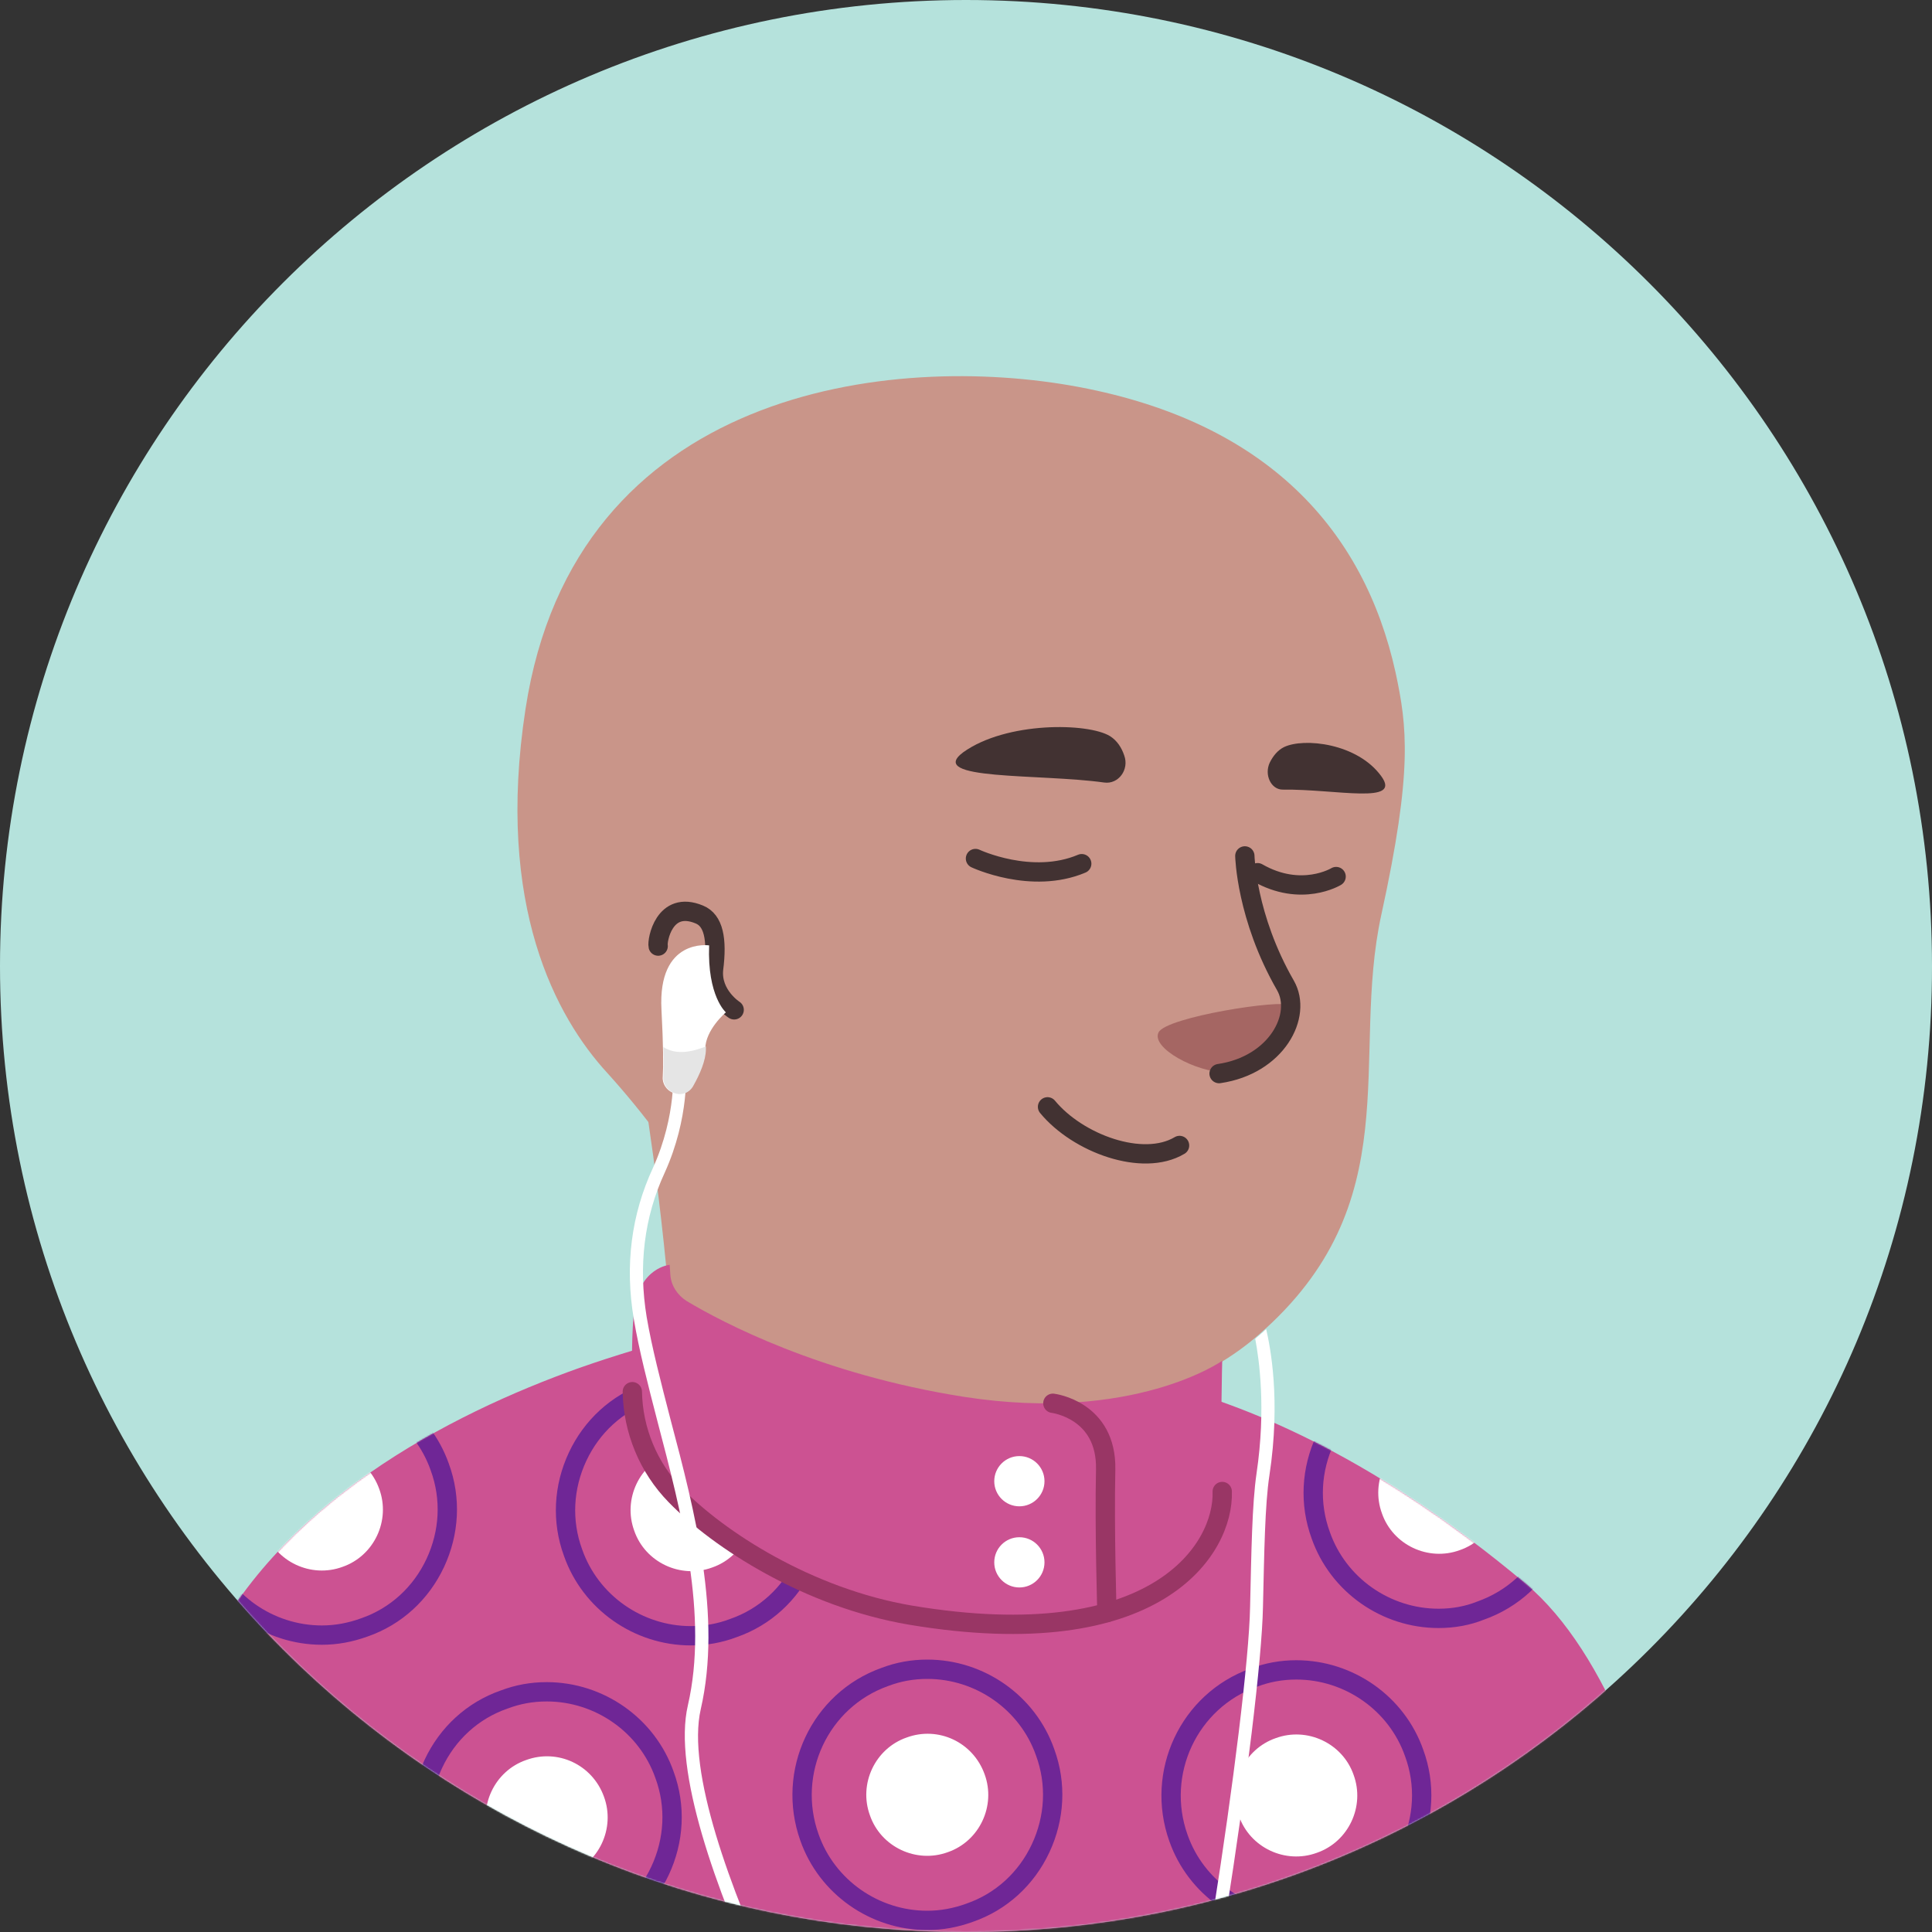 <svg width="1300" height="1300" viewBox="0 0 1300 1300" fill="none" xmlns="http://www.w3.org/2000/svg">
<rect x="0" y="0" width="1300" height="1300" fill="#333333" stroke="none"/>
<path d="M650 1300C290.71 1300 0 1008.86 0 650C0 290.71 291.141 0 650 0C1009.29 0 1300 291.141 1300 650C1300.43 1009.29 1009.29 1300 650 1300Z" fill="#B5E2DC"/>
<mask id="mask0_410_879" style="mask-type:alpha" maskUnits="userSpaceOnUse" x="0" y="0" width="1301" height="1300">
<path d="M650 1300C290.71 1300 0 1008.86 0 650C0 290.71 291.141 0 650 0C1009.29 0 1300 291.141 1300 650C1300.43 1009.29 1009.29 1300 650 1300Z" fill="#F7C0B5"/>
</mask>
<g mask="url(#mask0_410_879)">
<path d="M1012.26 1197.33C1009.23 1199.5 1005.76 1201.66 1002.73 1203.83C999.265 1206 996.231 1208.16 992.764 1209.9C989.731 1211.63 987.131 1213.36 984.098 1215.1C983.664 1215.53 983.231 1215.53 982.798 1215.96C972.831 1222.03 962.431 1227.66 952.031 1232.86C948.998 1234.6 945.531 1236.33 942.498 1237.63C942.498 1237.63 942.065 1238.06 941.631 1238.06C938.165 1239.8 934.698 1241.53 931.231 1243.26C924.298 1246.73 916.931 1249.76 909.998 1252.8C906.531 1254.53 902.631 1255.83 899.165 1257.13C895.698 1258.43 891.798 1260.16 888.331 1261.46C884.865 1262.76 880.965 1264.5 877.498 1265.8C877.498 1265.8 877.498 1265.8 877.065 1265.8C873.598 1267.1 869.698 1268.4 866.231 1269.7C858.431 1272.3 850.198 1274.9 842.398 1277.5C839.798 1278.36 836.765 1279.23 834.165 1280.1C825.931 1282.7 817.698 1284.86 809.465 1286.6C806.431 1287.46 803.398 1287.9 799.931 1288.76C792.131 1290.5 783.898 1292.23 776.098 1293.96C774.365 1294.4 773.065 1294.4 771.331 1294.83C768.731 1295.26 765.698 1295.7 763.098 1296.13C759.198 1296.56 755.731 1297.43 751.831 1297.86C750.098 1298.3 748.365 1298.3 746.631 1298.73C744.465 1299.16 741.865 1299.6 739.265 1299.6C732.331 1300.46 724.965 1301.33 718.031 1302.2C715.865 1302.63 713.265 1302.63 711.098 1303.06H710.665C707.631 1303.5 704.598 1303.5 701.565 1303.93C698.531 1304.36 695.498 1304.36 692.465 1304.36C690.731 1304.36 688.565 1304.8 686.831 1304.8C683.365 1304.8 680.331 1305.23 677.298 1305.23C672.965 1305.23 669.065 1305.66 664.731 1305.66C660.398 1305.66 656.498 1305.66 652.165 1305.66C649.131 1305.66 646.098 1305.66 643.065 1305.66C460.631 1303.06 295.965 1225.5 178.965 1102.43C178.965 1102.43 178.965 1102 178.531 1102C191.965 1075.56 241.798 1027.9 293.798 988.465C359.665 938.632 452.831 907.865 452.831 907.865C452.831 907.865 513.931 897.898 740.565 945.132C913.465 981.532 987.131 1129.3 1012.26 1197.33Z" fill="#C99589"/>
<path d="M788.664 1065.16C779.564 1109.8 720.631 1136.23 621.397 1096.36C499.631 1046.96 452.831 907.865 452.831 907.865C446.331 808.198 431.164 722.832 431.164 722.832C571.997 710.698 738.397 875.365 738.397 875.365L757.464 956.832C759.197 963.765 762.664 969.832 767.864 974.165C776.964 989.765 794.731 1036.56 788.664 1065.16Z" fill="#C99589"/>
<path d="M767.865 974.599C685.099 970.265 623.999 958.132 558.565 840.699C614.032 889.665 679.465 908.299 748.365 916.965L757.465 956.832C759.199 964.198 762.665 970.265 767.865 974.599Z" fill="#A56663"/>
<path d="M939.031 452.432C946.831 488.832 950.731 518.298 929.498 615.365C908.264 712.432 948.998 809.498 846.731 898.332C777.831 958.132 657.364 969.398 561.164 903.965C528.665 881.865 498.764 851.098 474.498 810.798C455.431 779.165 433.331 749.265 408.631 721.965C374.398 684.698 333.231 609.732 353.598 477.132C386.531 261.332 600.164 236.632 726.264 260.465C852.364 284.298 917.798 356.232 939.031 452.432Z" fill="#C99589"/>
<path d="M524.332 621.865C524.332 621.865 510.899 556.865 447.632 564.665C393.032 571.598 373.965 702.465 497.899 738.865" fill="#C99589"/>
<path d="M493.999 679.498C493.999 679.498 478.399 669.532 480.133 652.198C482.733 631.832 480.133 619.265 470.599 615.365C446.766 605.398 441.999 633.132 442.866 636.598" stroke="#423232" stroke-width="13" stroke-miterlimit="10" stroke-linecap="round" stroke-linejoin="round"/>
<path d="M824.629 721.532C824.629 721.532 841.096 722.398 856.696 703.765C865.363 693.365 872.729 680.365 867.963 676.465C863.196 672.132 784.763 684.265 779.563 694.665C774.363 705.065 804.696 721.532 824.629 721.532Z" fill="#A56663"/>
<path d="M837.629 575.932C837.629 575.932 838.496 617.098 864.929 663.032C876.629 683.398 858.863 716.765 820.296 722.398" stroke="#423232" stroke-width="13" stroke-miterlimit="10" stroke-linecap="round" stroke-linejoin="round"/>
<path d="M1158.24 1464.67H62.776C62.776 1464.67 69.276 1263.6 135.143 1120.17C184.976 1011.83 302.41 951.6 389.943 920.4C414.643 911.734 437.176 905.234 454.51 900.467C454.51 902.634 454.943 904.367 454.943 906.534C454.943 906.534 494.376 994.934 616.143 1043.9C715.376 1084.2 750.043 1068.17 759.143 1023.53C764.776 994.934 779.076 988.434 769.976 973.267C764.776 968.934 761.31 962.434 759.576 955.934L756.11 941.634C764.343 939.9 772.143 937.734 779.943 935.134C782.543 934.267 784.71 933.4 787.31 932.534C843.21 947.267 927.276 982.367 1026.51 1065.57C1138.31 1159.6 1158.24 1464.67 1158.24 1464.67Z" fill="#CC5292"/>
<mask id="mask1_410_879" style="mask-type:alpha" maskUnits="userSpaceOnUse" x="62" y="900" width="1097" height="565">
<path d="M1158.24 1464.67H62.776C62.776 1464.67 69.276 1263.6 135.143 1120.17C184.976 1011.83 302.41 951.6 389.943 920.4C414.643 911.734 437.176 905.234 454.51 900.467C454.51 902.634 454.943 904.367 454.943 906.534C454.943 906.534 494.376 994.934 616.143 1043.9C715.376 1084.2 750.043 1068.17 759.143 1023.53C764.776 994.934 779.076 988.434 769.976 973.267C764.776 968.934 761.31 962.434 759.576 955.934L756.11 941.634C764.343 939.9 772.143 937.734 779.943 935.134C782.543 934.267 784.71 933.4 787.31 932.534C843.21 947.267 927.276 982.367 1026.51 1065.57C1138.31 1159.6 1158.24 1464.67 1158.24 1464.67Z" fill="#CC5292"/>
</mask>
<g mask="url(#mask1_410_879)">
<path d="M119.109 1306.5C83.576 1306.5 51.509 1283.97 39.809 1250.6C32.009 1229.37 33.309 1206.4 42.843 1186.03C52.376 1165.67 69.276 1150.07 90.509 1142.7C99.609 1139.23 109.143 1137.5 119.109 1137.5C154.643 1137.5 186.709 1160.03 198.409 1193.4C214.009 1237.17 191.476 1285.7 147.709 1301.3C138.609 1304.77 129.076 1306.5 119.109 1306.5Z" stroke="#6F2696" stroke-width="13" stroke-miterlimit="10" stroke-linecap="round" stroke-linejoin="round"/>
<path d="M158.109 1208.13C165.909 1229.37 154.642 1253.2 133.409 1260.57C112.175 1268.37 88.342 1257.1 80.975 1235.87C73.175 1214.63 84.442 1190.8 105.675 1183.43C126.909 1175.63 150.309 1186.9 158.109 1208.13Z" fill="white"/>
<path d="M216.609 1100.23C181.076 1100.23 149.009 1077.7 137.309 1044.33C129.509 1023.1 130.809 1000.13 140.343 979.767C149.876 959.4 166.776 943.8 188.009 936.434C197.109 932.967 206.643 931.234 216.609 931.234C252.143 931.234 284.209 953.767 295.909 987.134C303.709 1008.37 302.409 1031.33 292.876 1051.7C283.343 1072.07 266.443 1087.67 245.209 1095.03C235.676 1098.5 226.143 1100.23 216.609 1100.23Z" stroke="#6F2696" stroke-width="13" stroke-miterlimit="10" stroke-linecap="round" stroke-linejoin="round"/>
<path d="M255.177 1001.87C262.977 1023.1 251.71 1046.93 230.477 1054.3C209.244 1062.1 185.41 1050.83 178.044 1029.6C170.244 1008.37 181.51 984.534 202.744 977.167C223.977 969.367 247.377 980.2 255.177 1001.87Z" fill="white"/>
<path d="M312.376 896.567C276.842 896.567 244.776 874.034 233.076 840.667C217.476 796.9 240.009 748.367 283.776 732.767C292.876 729.3 302.409 727.567 312.376 727.567C347.909 727.567 379.976 750.1 391.676 783.467C407.276 827.234 384.742 875.767 340.976 891.367C331.876 894.834 322.342 896.567 312.376 896.567Z" stroke="#6F2696" stroke-width="13" stroke-miterlimit="10" stroke-linecap="round" stroke-linejoin="round"/>
<path d="M367.845 1307.37C332.311 1307.37 300.245 1284.83 288.545 1251.47C280.745 1230.23 282.045 1207.27 291.578 1186.9C301.111 1166.53 318.011 1150.93 339.245 1143.57C348.345 1140.1 357.878 1138.37 367.845 1138.37C403.378 1138.37 435.445 1160.9 447.145 1194.27C454.945 1215.5 453.645 1238.47 444.111 1258.83C434.578 1279.2 417.678 1294.8 396.445 1302.17C387.345 1305.63 377.378 1307.37 367.845 1307.37Z" stroke="#6F2696" stroke-width="13" stroke-miterlimit="10" stroke-linecap="round" stroke-linejoin="round"/>
<path d="M406.408 1209C414.208 1230.23 402.941 1254.07 381.708 1261.43C360.474 1269.23 336.641 1257.97 329.274 1236.73C321.474 1215.5 332.741 1191.67 353.974 1184.3C375.208 1176.5 398.608 1187.33 406.408 1209Z" fill="white"/>
<path d="M464.908 1100.67C429.375 1100.67 397.308 1078.13 385.608 1044.77C377.808 1023.53 379.108 1000.57 388.641 980.2C398.175 959.834 415.075 944.234 436.308 936.867C445.408 933.4 454.941 931.667 464.908 931.667C500.441 931.667 532.508 954.2 544.208 987.567C552.008 1008.8 550.708 1031.77 541.175 1052.13C531.641 1072.5 514.741 1088.1 493.508 1095.47C484.408 1098.93 474.875 1100.67 464.908 1100.67Z" stroke="#6F2696" stroke-width="13" stroke-miterlimit="10" stroke-linecap="round" stroke-linejoin="round"/>
<path d="M503.908 1002.3C511.708 1023.53 500.441 1047.37 479.208 1054.73C457.974 1062.53 434.141 1051.27 426.774 1030.03C418.974 1008.8 430.241 984.967 451.474 977.6C472.708 969.8 496.108 981.067 503.908 1002.3Z" fill="white"/>
<path d="M561.109 897C525.576 897 493.509 874.467 481.809 841.1C474.009 819.867 475.309 796.9 484.843 776.534C494.376 756.167 511.276 740.567 532.509 733.2C541.609 729.734 551.143 728 561.109 728C596.643 728 628.709 750.534 640.409 783.9C656.009 827.667 633.476 876.2 589.709 891.8C580.176 895.7 570.643 897 561.109 897Z" stroke="#6F2696" stroke-width="13" stroke-miterlimit="10" stroke-linecap="round" stroke-linejoin="round"/>
<path d="M623.944 1292.2C588.411 1292.2 556.344 1269.67 544.644 1236.3C529.044 1192.53 551.577 1144 595.344 1128.4C604.444 1124.93 613.977 1123.2 623.944 1123.2C659.477 1123.2 691.544 1145.73 703.244 1179.1C711.044 1200.33 709.744 1223.3 700.211 1243.67C690.677 1264.03 673.777 1279.63 652.544 1287C643.011 1290.47 633.477 1292.2 623.944 1292.2Z" stroke="#6F2696" stroke-width="13" stroke-miterlimit="10" stroke-linecap="round" stroke-linejoin="round"/>
<path d="M662.51 1193.83C670.31 1215.07 659.043 1238.9 637.81 1246.27C616.577 1254.07 592.743 1242.8 585.377 1221.57C577.577 1200.33 588.843 1176.5 610.077 1169.13C631.31 1161.33 654.71 1172.17 662.51 1193.83Z" fill="white"/>
<path d="M719.709 1088.53C684.175 1088.53 652.109 1066 640.409 1032.63C624.809 988.867 647.342 940.333 691.109 924.733C700.209 921.267 709.742 919.534 719.709 919.534C755.242 919.534 787.309 942.067 799.009 975.434C814.609 1019.2 792.075 1067.73 748.309 1083.33C739.209 1086.8 729.242 1088.53 719.709 1088.53Z" stroke="#6F2696" stroke-width="13" stroke-miterlimit="10" stroke-linecap="round" stroke-linejoin="round"/>
<path d="M758.276 990.167C766.076 1011.4 754.809 1035.23 733.576 1042.6C712.342 1050.4 688.509 1039.13 681.142 1017.9C673.342 996.667 684.609 972.834 705.842 965.467C727.076 957.667 750.909 968.5 758.276 990.167Z" fill="white"/>
<path d="M872.243 1292.63C836.709 1292.63 804.643 1270.1 792.943 1236.73C777.343 1192.97 799.876 1144.43 843.643 1128.83C852.743 1125.37 862.276 1123.63 872.243 1123.63C907.776 1123.63 939.843 1146.17 951.543 1179.53C959.343 1200.77 958.043 1223.73 948.51 1244.1C938.976 1264.47 922.076 1280.07 900.843 1287.43C891.743 1290.9 882.209 1292.63 872.243 1292.63Z" stroke="#6F2696" stroke-width="13" stroke-miterlimit="10" stroke-linecap="round" stroke-linejoin="round"/>
<path d="M910.81 1194.27C918.61 1215.5 907.343 1239.33 886.11 1246.7C864.877 1254.5 841.043 1243.23 833.677 1222C825.877 1200.77 837.143 1176.93 858.377 1169.57C879.61 1161.77 903.443 1173.03 910.81 1194.27Z" fill="white"/>
<path d="M968.011 1088.97C932.477 1088.97 900.411 1066.43 888.711 1033.07C880.911 1011.83 882.211 988.867 891.744 968.5C901.277 948.134 918.177 932.534 939.411 925.167C948.511 921.7 958.044 919.967 968.011 919.967C1003.54 919.967 1035.61 942.5 1047.31 975.867C1062.91 1019.63 1040.38 1068.17 996.177 1083.77C987.511 1087.23 977.977 1088.97 968.011 1088.97Z" stroke="#6F2696" stroke-width="13" stroke-miterlimit="10" stroke-linecap="round" stroke-linejoin="round"/>
<path d="M1007.01 990.6C1014.81 1011.83 1003.54 1035.67 982.31 1043.03C961.077 1050.83 937.243 1039.57 929.877 1018.33C922.077 997.1 933.343 973.267 954.577 965.9C975.81 958.1 999.21 969.367 1007.01 990.6Z" fill="white"/>
</g>
<path d="M719.276 1076.83C719.71 1077.27 719.71 1077.27 720.143 1077.7C720.143 1077.27 720.143 1076.83 720.143 1076.83C719.71 1076.4 719.276 1076.4 719.276 1076.83Z" fill="white"/>
<path d="M277.276 1464.67L257.776 1304.33" stroke="#544D4D" stroke-width="13" stroke-miterlimit="10" stroke-linecap="round" stroke-linejoin="round"/>
<path d="M1033.88 1249.3C1033.88 1249.3 1020.88 1280.93 1024.78 1312.57C1028.68 1344.2 1039.94 1390.57 1023.91 1464.67" stroke="#544D4D" stroke-width="13" stroke-miterlimit="10" stroke-linecap="round" stroke-linejoin="round"/>
<path d="M822.41 915.634C822.41 915.634 763.044 957.667 648.644 939.9C552.01 924.734 485.71 889.634 461.877 875.334C455.81 871.434 451.477 864.934 451.044 857.567L450.61 851.067C450.61 851.067 430.244 852.8 426.777 881.4C425.044 895.267 425.044 917.367 425.477 936.867C425.91 962.867 436.31 988 454.51 1006.63C483.544 1036.53 543.777 1075.53 612.677 1087.23C778.644 1114.97 823.71 1042.6 822.41 1004.03C821.11 958.967 822.41 915.634 822.41 915.634Z" fill="#CC5292"/>
<path d="M425.478 936.434C425.911 962.434 436.311 987.567 454.511 1006.2C483.544 1036.1 543.778 1075.1 612.678 1086.8C778.644 1114.53 823.711 1042.17 822.411 1003.6" stroke="#993665" stroke-width="13" stroke-miterlimit="10" stroke-linecap="round" stroke-linejoin="round"/>
<path d="M708.443 944.234C708.443 944.234 744.843 948.567 743.977 988.867C743.11 1029.17 744.843 1085.07 744.843 1085.07" stroke="#993665" stroke-width="13" stroke-miterlimit="10" stroke-linecap="round" stroke-linejoin="round"/>
<path d="M685.912 1013.57C695.245 1013.57 702.812 1006 702.812 996.667C702.812 987.333 695.245 979.767 685.912 979.767C676.578 979.767 669.012 987.333 669.012 996.667C669.012 1006 676.578 1013.57 685.912 1013.57Z" fill="white"/>
<path d="M685.912 1068.17C695.245 1068.17 702.812 1060.6 702.812 1051.27C702.812 1041.93 695.245 1034.37 685.912 1034.37C676.578 1034.37 669.012 1041.93 669.012 1051.27C669.012 1060.6 676.578 1068.17 685.912 1068.17Z" fill="white"/>
<path d="M743.043 526.549C752.576 527.849 759.943 517.882 756.476 508.349C754.743 503.149 751.709 498.382 746.943 495.349C732.209 486.249 677.176 485.382 648.143 506.182C622.576 525.249 699.709 520.482 743.043 526.549Z" fill="#423232"/>
<path d="M863.072 531.316C855.272 531.316 850.505 521.349 854.405 513.116C856.572 508.782 859.605 504.882 863.939 502.716C877.372 496.216 913.339 500.116 929.372 522.216C943.672 541.716 899.039 530.882 863.072 531.316Z" fill="#423232"/>
<path d="M727.875 581.149C694.075 595.449 656.375 577.682 656.375 577.682" stroke="#423232" stroke-width="13" stroke-miterlimit="10" stroke-linecap="round" stroke-linejoin="round"/>
<path d="M899.041 589.816C899.041 589.816 875.64 604.116 846.174 587.216" stroke="#423232" stroke-width="13" stroke-miterlimit="10" stroke-linecap="round" stroke-linejoin="round"/>
<path d="M793.697 770.764C768.997 785.497 725.23 769.464 704.863 744.764" stroke="#423232" stroke-width="13" stroke-miterlimit="10" stroke-linecap="round" stroke-linejoin="round"/>
<path d="M477.157 636.126C477.157 636.126 442.49 630.926 445.09 679.459C446.39 704.159 446.39 717.593 445.957 724.526C445.524 729.293 448.557 733.626 452.89 735.359C458.09 737.526 463.724 735.359 466.324 730.159C470.224 723.226 474.557 713.693 474.557 705.893C474.557 692.893 488.424 681.193 488.424 681.193C488.424 681.193 475.857 670.359 477.157 636.126Z" fill="white"/>
<path d="M582.026 1471.59C578.559 1467.69 442.492 1234.99 462.859 1147.46C476.726 1087.23 458.526 1017.89 442.492 956.793C435.992 931.659 429.926 908.259 426.459 887.459C420.392 851.493 424.726 817.26 439.459 785.626C455.492 750.093 452.892 719.326 452.892 718.893L461.559 718.026C461.559 719.326 464.159 751.826 447.259 789.093C433.392 818.993 429.492 851.926 435.126 886.159C438.592 906.526 444.659 929.926 451.159 955.059C467.626 1017.03 485.826 1087.66 471.526 1150.06C452.459 1233.26 588.092 1465.96 588.959 1466.83L582.026 1471.59Z" fill="white"/>
<path d="M446.394 704.593C446.827 714.126 446.394 720.626 446.394 724.526C445.96 729.292 448.994 733.626 453.327 735.359C458.527 737.526 464.16 735.359 466.76 730.159C470.66 723.226 474.994 713.692 474.994 705.892C474.994 705.459 474.994 704.592 474.994 704.159C465.894 707.626 455.494 710.226 446.394 704.593Z" fill="#E5E5E5"/>
<path d="M854.159 992.759C851.126 1012.69 850.693 1044.33 849.826 1081.16C848.526 1152.23 806.493 1429.13 786.126 1472.89L778.326 1469.43C797.826 1426.96 839.86 1151.36 841.16 1081.16C842.026 1044.33 842.46 1012.26 845.493 991.459C851.993 947.693 847.226 914.759 844.626 900.893C845.926 899.593 847.226 898.726 848.526 897.426C849.826 896.559 850.693 895.259 851.993 894.393C854.593 905.659 861.959 941.626 854.159 992.759Z" fill="white"/>
</g>
</svg>

